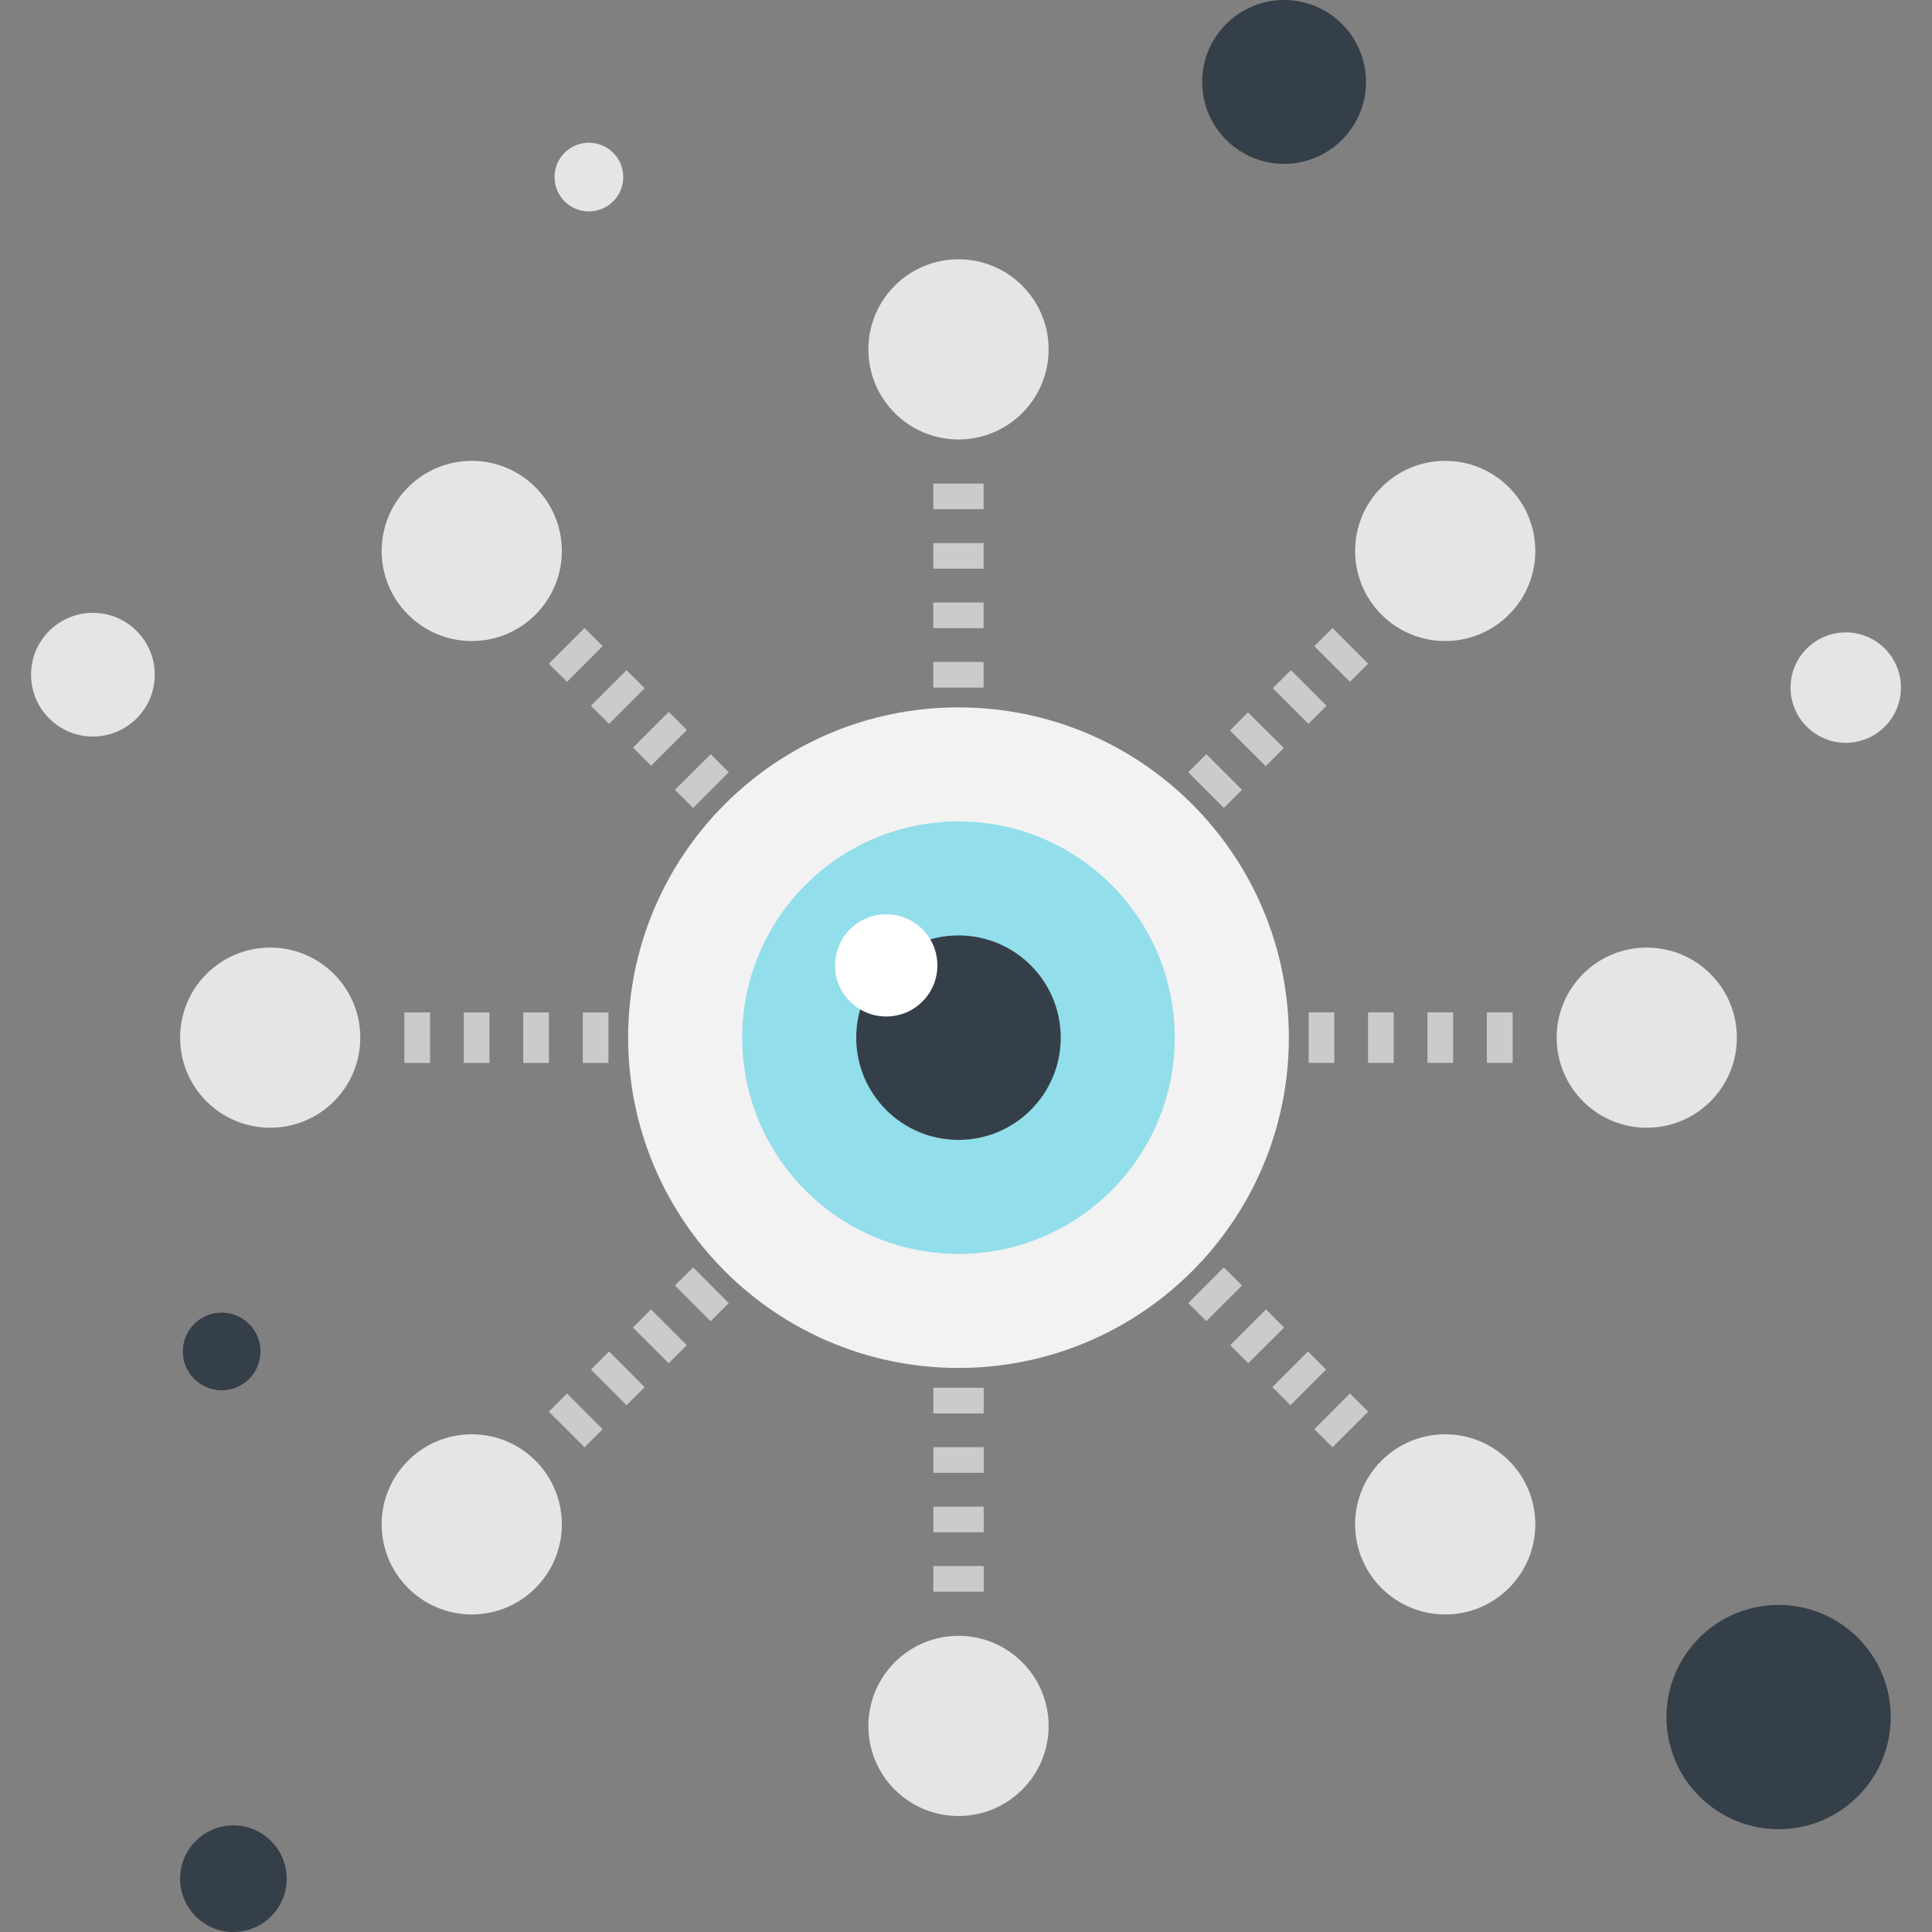 <?xml version="1.0" encoding="iso-8859-1"?>
<!-- Generator: Adobe Illustrator 19.0.0, SVG Export Plug-In . SVG Version: 6.00 Build 0)  -->
<svg version="1.1" id="Layer_1" xmlns="http://www.w3.org/2000/svg" xmlns:xlink="http://www.w3.org/1999/xlink" x="0px" y="0px"
	 viewBox="0 0 511.997 511.997" style="enable-background:new 0 0 511.997 511.997;" xml:space="preserve">
<rect x="0" y="0" width="511.997" height="511.997" fill="#808080" stroke="none"/>
<path style="fill:#F2F2F2;" d="M341.556,274.988c0,48.348-39.199,87.529-87.549,87.529c-48.34,0-87.544-39.183-87.544-87.529
	s39.204-87.526,87.544-87.526C302.358,187.461,341.556,226.642,341.556,274.988z"/>
<g>
	<path style="fill:#E6E5E5;" d="M277.894,92.585c0,13.189-10.708,23.88-23.887,23.88c-13.174,0-23.882-10.691-23.882-23.88
		c0-13.181,10.706-23.875,23.882-23.875C267.186,68.71,277.894,79.404,277.894,92.585z"/>
	<path style="fill:#E6E5E5;" d="M141.902,129.132c9.326,9.326,9.326,24.438,0,33.754c-9.331,9.331-24.422,9.331-33.754,0
		c-9.341-9.316-9.341-24.428,0-33.754C117.477,119.795,132.571,119.795,141.902,129.132z"/>
	<path style="fill:#E6E5E5;" d="M71.615,251.116c13.174,0,23.867,10.678,23.867,23.872s-10.693,23.872-23.867,23.872
		c-13.197,0-23.885-10.678-23.885-23.872C47.73,261.796,58.418,251.116,71.615,251.116z"/>
	<path style="fill:#E6E5E5;" d="M108.148,387.09c9.334-9.326,24.425-9.326,33.754,0c9.326,9.313,9.326,24.43,0,33.756
		c-9.331,9.334-24.422,9.334-33.754,0C98.807,411.52,98.807,396.406,108.148,387.09z"/>
	<path style="fill:#E6E5E5;" d="M230.125,457.393c0-13.189,10.706-23.877,23.882-23.882c13.179,0,23.887,10.693,23.887,23.882
		c0,13.184-10.708,23.869-23.887,23.869C240.831,481.262,230.125,470.577,230.125,457.393z"/>
	<path style="fill:#E6E5E5;" d="M366.112,420.854c-9.329-9.339-9.329-24.451,0.005-33.761c9.321-9.326,24.42-9.326,33.756,0
		c9.334,9.313,9.334,24.43-0.008,33.761C390.537,430.177,375.443,430.177,366.112,420.854z"/>
	<path style="fill:#E6E5E5;" d="M436.402,298.859c-13.181,0-23.862-10.678-23.875-23.872c0-13.192,10.693-23.872,23.875-23.872
		c13.202,0,23.88,10.678,23.88,23.877C460.282,288.182,449.604,298.859,436.402,298.859z"/>
	<path style="fill:#E6E5E5;" d="M399.871,162.885c-9.334,9.331-24.427,9.331-33.756,0c-9.334-9.316-9.334-24.422,0-33.754
		c9.329-9.336,24.42-9.336,33.756,0C409.207,138.458,409.207,153.569,399.871,162.885z"/>
</g>
<path style="fill:#92DEEB;" d="M311.315,274.988c0,31.654-25.674,57.311-57.303,57.311c-31.642,0-57.318-25.654-57.318-57.311
	c0-31.642,25.677-57.3,57.318-57.3C285.641,217.687,311.315,243.346,311.315,274.988z"/>
<path style="fill:#353F49;" d="M281.102,274.988c0,14.961-12.134,27.095-27.09,27.095c-14.979,0-27.103-12.134-27.103-27.095
	c0-14.968,12.124-27.092,27.103-27.092C268.965,247.892,281.102,260.019,281.102,274.988z"/>
<path style="fill:#FFFFFF;" d="M248.416,255.836c0,7.483-6.075,13.545-13.537,13.545c-7.521,0-13.581-6.06-13.581-13.545
	c0-7.491,6.06-13.55,13.581-13.55C242.341,242.286,248.416,248.346,248.416,255.836z"/>
<g>
	<rect x="247.323" y="175.411" style="fill:#CCCBCA;" width="13.345" height="6.807"/>
	<rect x="247.323" y="159.667" style="fill:#CCCBCA;" width="13.345" height="6.797"/>
	<rect x="247.323" y="143.923" style="fill:#CCCBCA;" width="13.345" height="6.781"/>
	<rect x="247.323" y="128.154" style="fill:#CCCBCA;" width="13.345" height="6.784"/>
	<polygon style="fill:#CCCBCA;" points="188.333,199.862 178.863,209.316 183.694,214.111 193.128,204.654 	"/>
	
		<rect x="168.161" y="192.426" transform="matrix(-0.708 0.706 -0.706 -0.708 436.942 210.986)" style="fill:#CCCBCA;" width="13.384" height="6.794"/>
	<polygon style="fill:#CCCBCA;" points="166.038,177.587 156.604,187.041 161.399,191.836 170.833,182.38 	"/>
	<polygon style="fill:#CCCBCA;" points="154.904,166.438 145.44,175.892 150.268,180.692 159.699,171.233 	"/>
	<rect x="154.446" y="268.314" style="fill:#CCCBCA;" width="6.794" height="13.386"/>
	<rect x="138.676" y="268.314" style="fill:#CCCBCA;" width="6.789" height="13.386"/>
	<rect x="122.907" y="268.314" style="fill:#CCCBCA;" width="6.802" height="13.386"/>
	<rect x="107.155" y="268.314" style="fill:#CCCBCA;" width="6.822" height="13.379"/>
	<polygon style="fill:#CCCBCA;" points="178.863,340.667 188.333,350.129 193.128,345.329 183.694,335.875 	"/>
	<polygon style="fill:#CCCBCA;" points="167.725,351.823 177.207,361.275 182.004,356.472 172.522,347.003 	"/>
	<polygon style="fill:#CCCBCA;" points="156.612,362.941 166.04,372.401 170.833,367.608 161.407,358.152 	"/>
	<polygon style="fill:#CCCBCA;" points="145.44,374.103 154.912,383.544 159.707,378.752 150.268,369.293 	"/>
	<rect x="247.348" y="367.77" style="fill:#CCCBCA;" width="13.338" height="6.807"/>
	<rect x="247.348" y="383.514" style="fill:#CCCBCA;" width="13.338" height="6.794"/>
	<rect x="247.348" y="399.283" style="fill:#CCCBCA;" width="13.338" height="6.776"/>
	<rect x="247.348" y="415.027" style="fill:#CCCBCA;" width="13.338" height="6.789"/>
	<polygon style="fill:#CCCBCA;" points="319.686,350.121 329.153,340.667 324.328,335.872 314.899,345.321 	"/>
	<polygon style="fill:#CCCBCA;" points="330.817,361.267 340.294,351.816 335.502,347.003 326.02,356.472 	"/>
	<polygon style="fill:#CCCBCA;" points="341.981,372.396 351.41,362.941 346.62,358.144 337.189,367.595 	"/>
	<polygon style="fill:#CCCBCA;" points="353.115,383.544 362.571,374.095 357.751,369.293 348.312,378.747 	"/>
	<rect x="346.804" y="268.288" style="fill:#CCCBCA;" width="6.794" height="13.386"/>
	<rect x="362.548" y="268.288" style="fill:#CCCBCA;" width="6.789" height="13.386"/>
	<rect x="378.292" y="268.288" style="fill:#CCCBCA;" width="6.799" height="13.386"/>
	<rect x="394.036" y="268.288" style="fill:#CCCBCA;" width="6.83" height="13.386"/>
	<polygon style="fill:#CCCBCA;" points="329.153,209.306 319.686,199.859 314.891,204.654 324.328,214.1 	"/>
	
		<rect x="326.473" y="192.438" transform="matrix(-0.708 -0.706 0.706 -0.708 430.708 569.784)" style="fill:#CCCBCA;" width="13.396" height="6.789"/>
	
		<rect x="337.629" y="181.293" transform="matrix(-0.706 -0.708 0.708 -0.706 456.745 558.866)" style="fill:#CCCBCA;" width="13.348" height="6.787"/>
	<polygon style="fill:#CCCBCA;" points="362.571,175.882 353.112,166.431 348.312,171.233 357.751,180.692 	"/>
</g>
<g>
	<circle style="fill:#E6E5E5;" cx="156.061" cy="46.925" r="9.106"/>
	<circle style="fill:#E6E5E5;" cx="24.618" cy="178.796" r="16.389"/>
</g>
<circle style="fill:#353F49;" cx="58.738" cy="358.144" r="10.291"/>
<circle style="fill:#E6E5E5;" cx="489.14" cy="182.221" r="14.628"/>
<g>
	<path style="fill:#353F49;" d="M362.006,21.711c0,11.994-9.733,21.711-21.711,21.711c-11.986,0-21.711-9.718-21.711-21.711
		C318.583,9.725,328.311,0,340.294,0C352.273,0,362.006,9.725,362.006,21.711z"/>
	<path style="fill:#353F49;" d="M501.065,455.032c0,16.412-13.309,29.722-29.716,29.722c-16.422,0-29.719-13.309-29.719-29.722
		c0-16.402,13.297-29.711,29.719-29.711C487.753,425.321,501.065,438.63,501.065,455.032z"/>
	<circle style="fill:#353F49;" cx="61.851" cy="497.869" r="14.129"/>
</g>
<g>
</g>
<g>
</g>
<g>
</g>
<g>
</g>
<g>
</g>
<g>
</g>
<g>
</g>
<g>
</g>
<g>
</g>
<g>
</g>
<g>
</g>
<g>
</g>
<g>
</g>
<g>
</g>
<g>
</g>
</svg>
